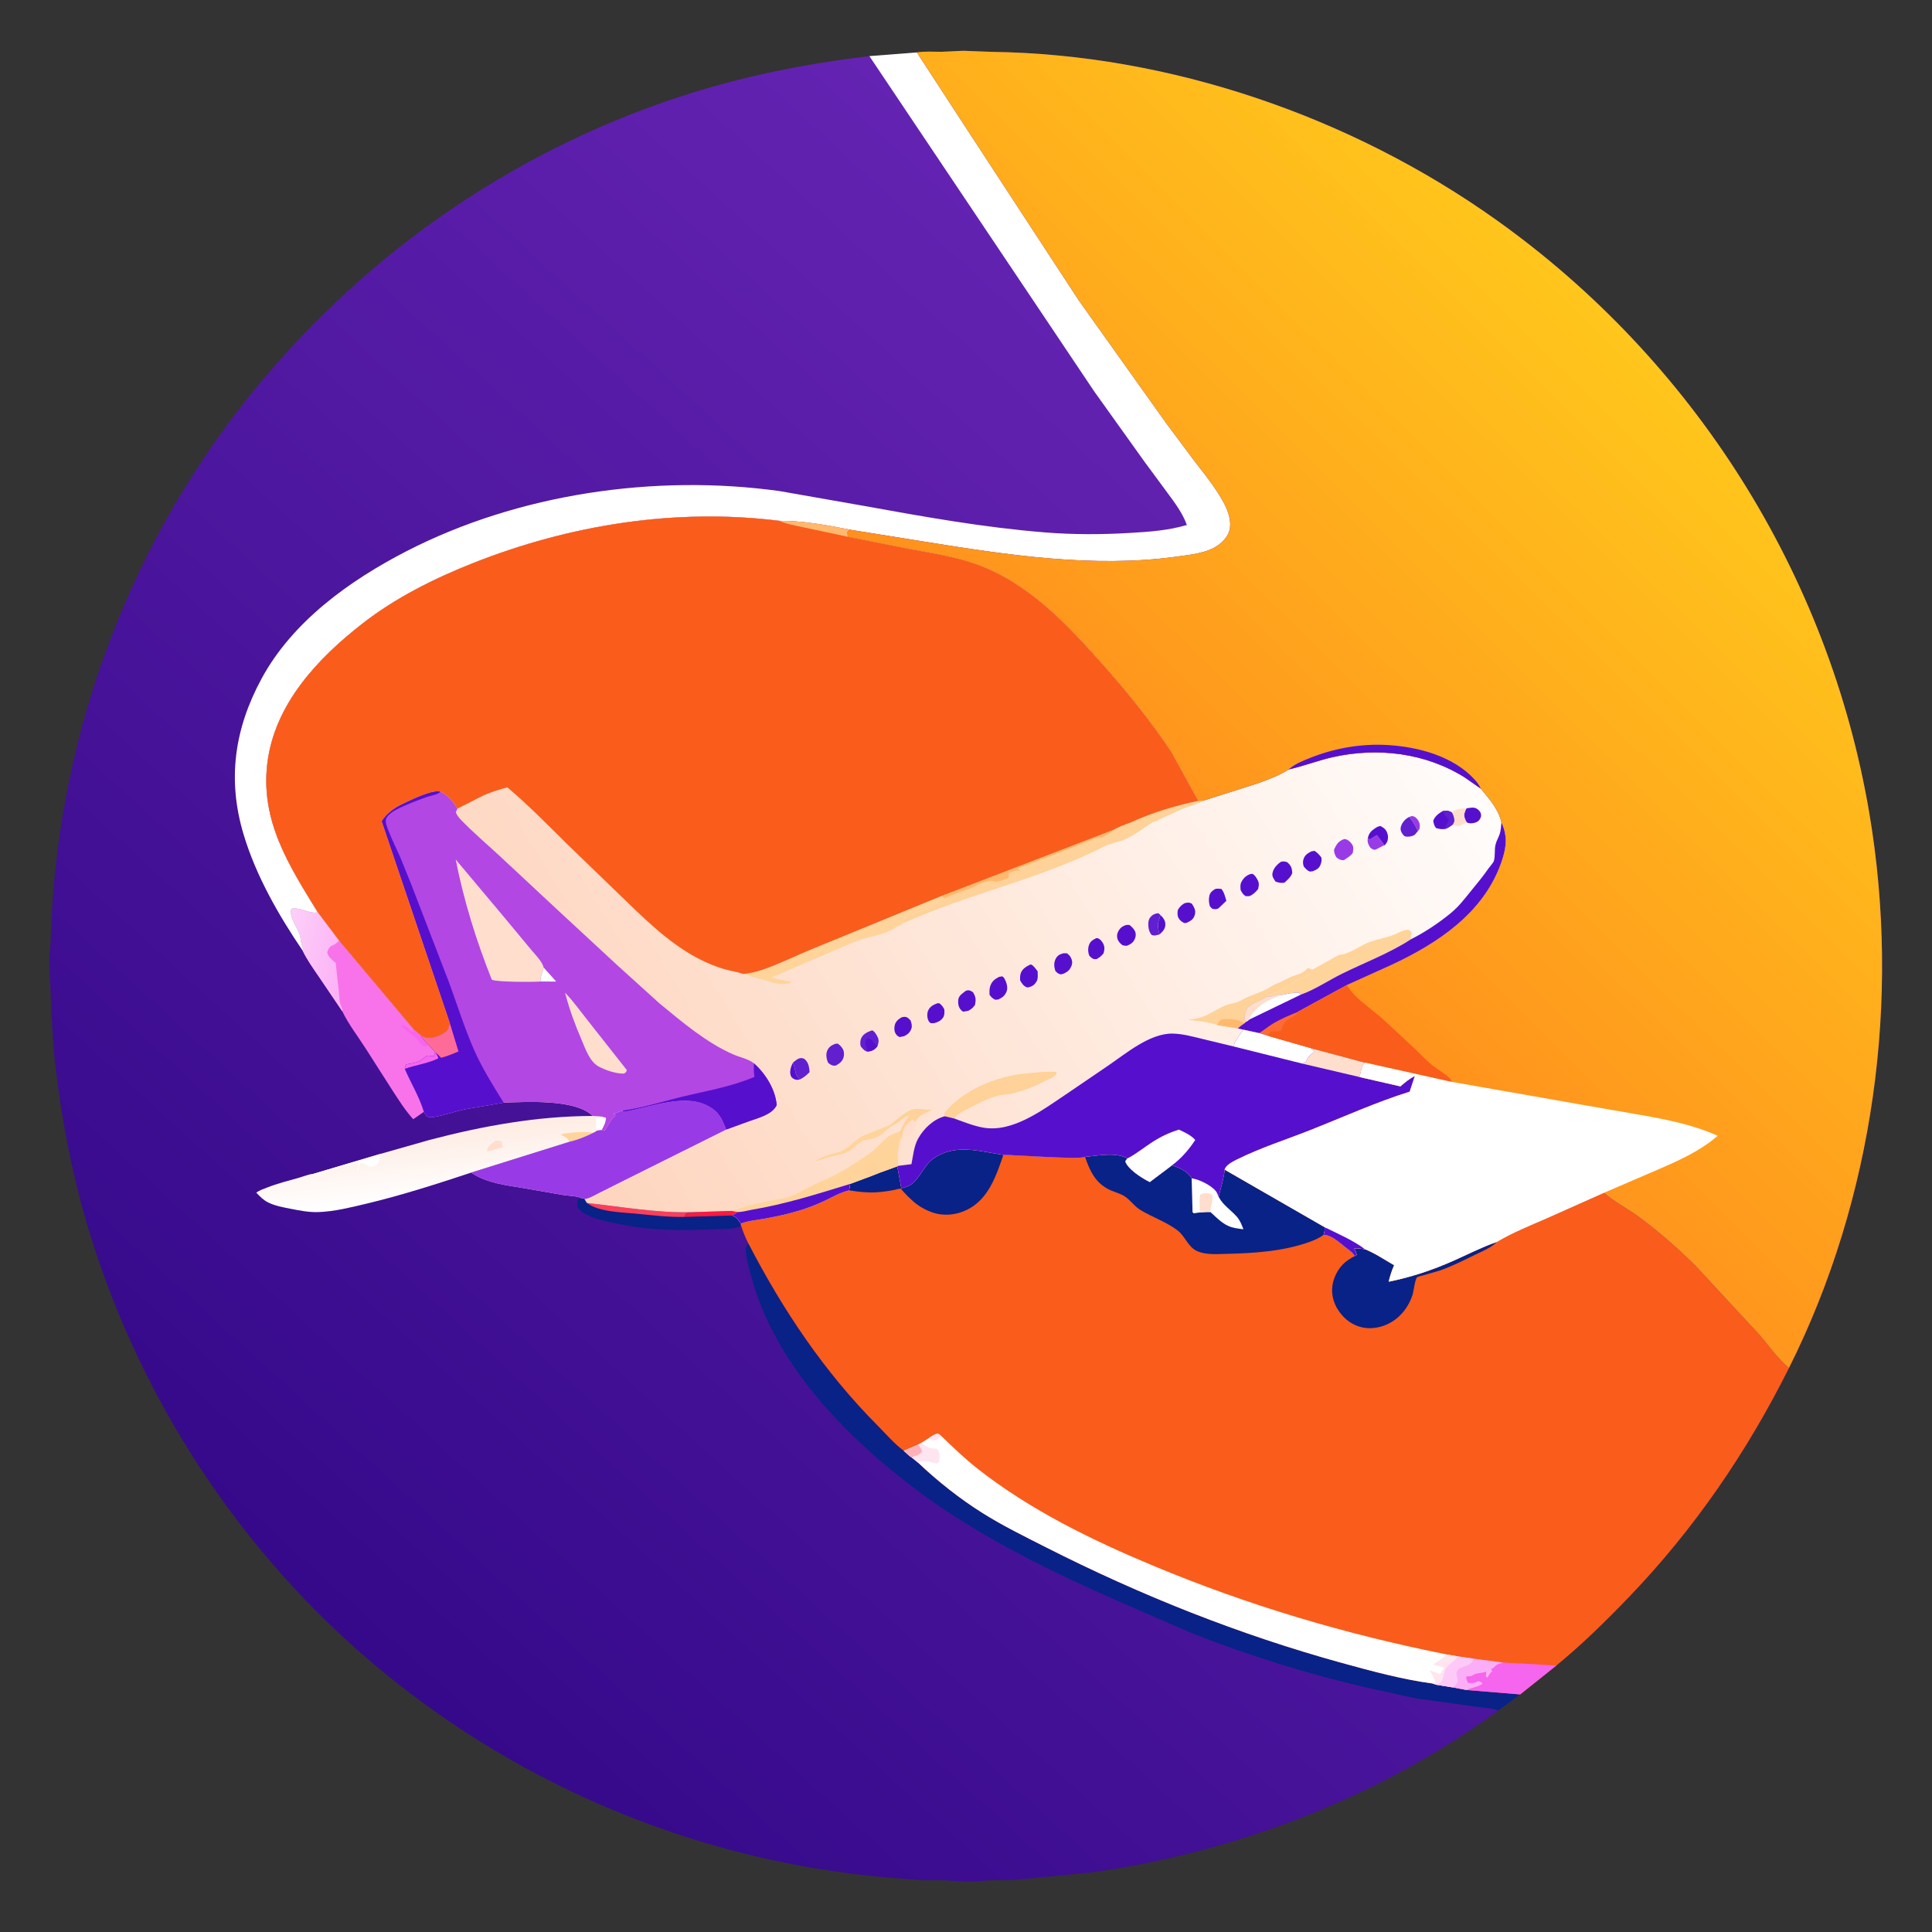 <?xml version="1.0" encoding="utf-8" ?>
<svg xmlns="http://www.w3.org/2000/svg" xmlns:xlink="http://www.w3.org/1999/xlink" width="256" height="256">
	<rect width="100%" height="100%" fill="#333333" stroke="none"/>
	<defs>
		<linearGradient id="gradient_0" gradientUnits="userSpaceOnUse" x1="282.999" y1="1352.417" x2="1130.614" y2="423.455">
			<stop offset="0" stop-color="#35098A"/>
			<stop offset="1" stop-color="#6423B2"/>
		</linearGradient>
	</defs>
	<path fill="url(#gradient_0)" transform="scale(0.16 0.16)" d="M759.305 43.42C765.916 42.305 773.174 42.935 779.885 42.88L797.747 42.054L821.222 42.936C968.888 44.928 1118.78 96.514 1238.86 181.918C1402.18 298.081 1514.45 475.156 1548.03 673.047C1574.25 827.585 1551.91 992.34 1481.54 1132.94C1446.59 1202.78 1402.95 1266.53 1348.77 1322.88C1329.76 1342.64 1310.23 1361.87 1288.95 1379.28L1258.94 1403.24L1240.71 1416.65C1143.25 1487.95 1024.36 1533.75 905.078 1550.53L839.844 1556.94C831.123 1557.43 822.414 1556.65 813.699 1557.72C803.411 1558.98 792.687 1557.74 782.422 1557.22C775.679 1556.88 768.835 1557.49 762.109 1557.04L732.544 1554.67C585.728 1541.4 446.19 1485.91 330.209 1394.99C209.198 1300.12 119.183 1167.94 74.216 1020.93C60.387 975.724 51.411 929.718 45.871 882.812C43.543 863.095 42.878 843.604 42.029 823.828C41.604 813.91 40.736 804.309 40.844 794.327C40.898 789.324 41.836 784.46 41.962 779.494C46.076 618.087 102.463 459.709 202.691 332.788C295.174 215.676 419.931 127.126 561.927 80.454C613.554 63.485 666.098 52.837 719.993 46.48L759.305 43.42Z"/>
	<path fill="#082287" transform="scale(0.16 0.16)" d="M481.369 992.184L483.962 992.695L484.084 993.073L486.033 996.26C514.427 999.305 543.612 1004.61 572.177 1003.9L606.025 1002.81L611.25 1003.67L606.435 1006.5L606.466 1006.58C610.079 1008.13 611.41 1010.06 613.433 1013.34L613.47 1014.39L612.866 1015.76C605.795 1018.47 597.273 1017.69 589.844 1018.01C564.714 1019.11 540.205 1019.21 515.371 1014.19C505.112 1012.12 484.37 1008.88 478.329 999.856C478.189 998.072 477.676 995.587 478.406 993.928C478.837 992.948 480.442 992.602 481.369 992.184Z"/>
	<path fill="#FE193F" transform="scale(0.16 0.16)" d="M606.025 1002.81L611.25 1003.67L606.435 1006.5L606.466 1006.58L566.72 1007.8L568.11 1004.89L572.177 1003.9L606.025 1002.81Z"/>
	<path fill="#FE3E58" transform="scale(0.16 0.16)" d="M486.033 996.26C514.427 999.305 543.612 1004.61 572.177 1003.9L568.11 1004.89L566.72 1007.8C553.186 1007.99 539.843 1006.42 526.396 1005.08C514.184 1003.86 496.401 1003.77 486.033 996.26Z"/>
	<path fill="#F873E9" transform="scale(0.16 0.16)" d="M250.593 787.209C250.907 786.184 251.035 785.387 250.67 784.368C250.206 783.074 249.684 781.967 249.473 780.586C249.036 777.731 248.742 774.949 247.577 772.266C245.598 767.705 242.455 763.146 241.324 758.31C240.817 756.139 240.327 754.479 241.582 752.566C244.56 752.189 246.686 752.462 249.577 753.253C252.828 754.143 259.222 756.557 262.426 755.64L263.077 755.351L280.845 778.93L343.052 852.981L348.357 857.311C350.497 860.688 352.634 863.214 355.501 865.981L360.368 871.35L359.672 874.442C357.239 875.434 355.781 873.839 353.906 874.381C352.288 874.849 349.496 877.538 347.827 878.474C344.441 880.374 339.993 880.854 336.204 881.541C335.722 882.784 335.405 883.84 335.232 885.164C340.353 897.015 347.368 908.408 351.067 920.771L342.213 926.886C335.522 919.517 330.019 910.739 324.604 902.395L302.929 868.464C296.501 858.374 288.621 848.266 283.468 837.505L264.693 809.766C259.697 802.421 254.464 795.233 250.593 787.209Z"/>
	<path fill="#F665ED" transform="scale(0.16 0.16)" d="M355.501 865.981C354.716 866.098 351.746 866.828 351.172 866.626C348.004 865.51 346.507 860.625 343.508 858.648C339.446 855.971 336.074 852.919 332.523 849.609L333.203 848.836C335.524 849.703 337.119 850.398 338.731 852.356C339.818 853.677 339.701 853.781 341.406 854.417L343.052 852.981L348.357 857.311C350.497 860.688 352.634 863.214 355.501 865.981Z"/>
	<defs>
		<linearGradient id="gradient_1" gradientUnits="userSpaceOnUse" x1="286.175" y1="796.089" x2="235.239" y2="784.531">
			<stop offset="0" stop-color="#FCB2F6"/>
			<stop offset="1" stop-color="#FCCFF8"/>
		</linearGradient>
	</defs>
	<path fill="url(#gradient_1)" transform="scale(0.16 0.16)" d="M250.593 787.209C250.907 786.184 251.035 785.387 250.67 784.368C250.206 783.074 249.684 781.967 249.473 780.586C249.036 777.731 248.742 774.949 247.577 772.266C245.598 767.705 242.455 763.146 241.324 758.31C240.817 756.139 240.327 754.479 241.582 752.566C244.56 752.189 246.686 752.462 249.577 753.253C252.828 754.143 259.222 756.557 262.426 755.64L263.077 755.351L280.845 778.93L280.203 779.578C278.127 781.622 276.605 782.692 273.828 783.559C272.285 785.343 271.651 786.418 270.959 788.672C271.794 792.409 274.784 794.796 277.576 797.168L277.921 796.875L280.636 821.094C281.156 825.818 280.799 830.091 283.064 834.418C283.644 835.527 283.621 836.291 283.468 837.505L264.693 809.766C259.697 802.421 254.464 795.233 250.593 787.209Z"/>
	<defs>
		<linearGradient id="gradient_2" gradientUnits="userSpaceOnUse" x1="351.528" y1="936.365" x2="356.997" y2="993.224">
			<stop offset="0" stop-color="#FEECE3"/>
			<stop offset="1" stop-color="white"/>
		</linearGradient>
	</defs>
	<path fill="url(#gradient_2)" transform="scale(0.16 0.16)" d="M490.8 924.192C493.348 924.301 496.741 924.025 499.124 924.88L501.836 925.589C501.976 929.163 500.047 932.77 498.384 935.817L494.446 936.334C493.512 937.029 492.794 937.718 491.658 938.027C485.699 941.063 478.408 944.005 471.886 945.515L390.22 971.106C361.551 980.574 332.656 989.881 303.275 996.876C290.405 999.94 277.262 1003.26 263.995 1003.78C255.898 1004.1 248.059 1002.52 240.157 1000.96C234.088 999.764 227.671 998.592 222.084 995.824C218.075 993.837 215.248 990.869 212.223 987.677C214.748 985.817 218.177 984.672 221.094 983.516C229.703 980.104 238.776 977.854 247.675 975.325C251.172 974.331 255.924 972.308 259.485 972.13L314.793 955.672L355.891 943.997C399.985 932.434 445.115 924.257 490.8 924.192Z"/>
	<path fill="#FFDECE" transform="scale(0.16 0.16)" d="M409.978 944.922C412.382 944.636 413.234 944.263 415.439 945.372L416.008 948.828L417.112 949.64L408.177 952.573L402.539 953.611L403.523 952.734L403.558 951.951C404.137 949.035 407.666 946.508 409.978 944.922Z"/>
	<path fill="white" transform="scale(0.16 0.16)" d="M499.124 924.88L501.836 925.589C501.976 929.163 500.047 932.77 498.384 935.817L494.446 936.334C493.04 933.48 493.712 928.62 493.707 925.391L499.124 924.88Z"/>
	<path fill="#FFD49B" transform="scale(0.16 0.16)" d="M471.886 945.515C470.411 943.603 468.983 941.879 466.745 940.843C465.012 940.041 465.592 940.726 464.907 939.269C472.595 937.757 483.899 936.808 491.658 938.027C485.699 941.063 478.408 944.005 471.886 945.515Z"/>
	<path fill="white" transform="scale(0.16 0.16)" d="M259.485 972.13L314.793 955.672C314.313 958.904 314.295 962.949 311.391 964.983C309.292 966.453 308.27 966.176 305.859 966.165L305.004 965.574C302.815 964.091 301.515 963.058 298.828 963.128C297.187 964.815 297.149 966.533 296.849 968.75L295.508 969.401L296.68 966.211L297.07 963.477L297.461 962.695C294.101 962.984 290.812 964.366 287.562 965.265L269.48 970.448C267.954 970.927 261.611 973.293 260.515 972.895C260.113 972.749 259.828 972.385 259.485 972.13Z"/>
	<path fill="#082287" transform="scale(0.16 0.16)" d="M619.775 1029.73C648.492 1085.17 682.865 1136.47 727.065 1180.84C733.672 1187.47 741.027 1196.09 748.538 1201.49C750.711 1203.39 752.971 1205.81 755.429 1207.29L760.15 1211.15C776.46 1226.62 794.783 1241.15 813.824 1253.11C830.58 1263.63 848.523 1272.41 866.151 1281.36C944.761 1321.25 1026.76 1353.9 1111.79 1377.3C1135.83 1383.91 1161.43 1390.86 1186.15 1394.16L1189.74 1395.28L1203.18 1397.43L1214.63 1399.61L1258.94 1403.24L1240.71 1416.65C1236.64 1414.46 1229.6 1414.4 1225 1413.77L1172.39 1406.48L1131.7 1397.57C1082.71 1386.17 1033.96 1371.08 987.189 1352.54L938.281 1331.32C872.584 1302.8 806.377 1271.28 749.774 1226.78C695.904 1184.42 642.417 1128.33 623.288 1060.89C621.168 1053.42 618.716 1045.58 617.833 1037.86C617.396 1034.03 617.326 1032.8 619.775 1029.73Z"/>
	<path fill="white" transform="scale(0.16 0.16)" d="M759.305 43.42L799.389 104.945L860.029 197.729L893.644 249.106L965.715 350.331L988.232 380.524C995.331 389.785 1002.82 398.977 1009.05 408.848C1014.24 417.061 1020.04 427.402 1018.55 437.5C1017.7 443.284 1013.47 448.129 1008.87 451.432C999.498 458.166 985.684 459.407 974.609 460.949C905.575 470.558 833.473 459.509 765.232 448.506L703.856 438.661L703.33 438.553C684.186 434.742 664.841 431.277 645.291 431.302C559.323 420.612 471.891 434.597 391.611 466.398C359.355 479.175 327.466 495.125 300.007 516.539C262.863 545.507 227.279 583.385 221.394 632.251C215.643 679.999 239.283 716.665 263.077 755.351L262.426 755.64C259.222 756.557 252.828 754.143 249.577 753.253C246.686 752.462 244.56 752.189 241.582 752.566C240.327 754.479 240.817 756.139 241.324 758.31C242.455 763.146 245.598 767.705 247.577 772.266C248.742 774.949 249.036 777.731 249.473 780.586C249.684 781.967 250.206 783.074 250.67 784.368C251.035 785.387 250.907 786.184 250.593 787.209C230.649 757.852 212.149 725.516 201.848 691.414C188.076 645.817 194.056 603.626 216.706 561.865C242.357 514.57 289.694 480.653 336.598 456.513C429.324 408.791 542.632 392.389 645.694 406.706L715.206 418.92C765.201 427.97 814.906 436.897 865.625 440.941C888.964 442.802 912.263 442.718 935.63 441.363C951.791 440.426 967.319 439.363 982.911 434.79C979.434 425.068 973.043 416.512 966.951 408.298L947.847 382.402L906.173 324.128L719.993 46.48L759.305 43.42Z"/>
	<path fill="#FA5C1B" transform="scale(0.16 0.16)" d="M743.106 965.922L746.454 984.111L750.781 982.789C760.565 979.707 764.118 966.095 772.266 960.028C790.244 946.642 810.734 953.378 830.972 956.433C838.763 956.315 895.068 960.593 898.572 958.022C908.842 957.165 924.447 953.846 933.574 959.392L931.911 961.719C933.852 967.996 944.637 974.925 950.265 977.939L952.25 978.903L970.692 965.005C977.369 967.463 982.856 969.48 986.871 975.778C992.952 976.501 1003.2 981.63 1006.98 986.431C1008.02 987.756 1008.63 989.508 1009.23 991.067C1010.93 983.732 1013.52 976.163 1014.23 968.68L1097.16 1016.41C1096.98 1018.45 1097.04 1020.73 1096.18 1022.6C1102.9 1022.95 1109.28 1029.09 1114.39 1033.12C1116.37 1034.69 1119.13 1036.46 1120.7 1038.4C1121.4 1039.26 1121.42 1039.43 1121.81 1040.3L1123.6 1039.06C1123.07 1037.24 1122.29 1035.59 1121.48 1033.88C1124.55 1033.54 1127.53 1034.16 1130.55 1034.62C1138.56 1037.73 1147.02 1043.52 1154.56 1047.79C1152.57 1052.32 1151.19 1056.65 1150.02 1061.46C1168.83 1057.66 1186.15 1051.88 1203.66 1044.12C1215.24 1038.99 1226.75 1033.05 1238.71 1028.85L1239.71 1028.5C1252.99 1020.64 1267.54 1014.83 1281.66 1008.66L1328.36 987.818C1337.33 995.636 1347.95 1000.96 1357.53 1007.98C1374.01 1020.06 1389.83 1034.14 1404.38 1048.49L1456.5 1104.77C1464.36 1113.7 1472.4 1125.46 1481.54 1132.94C1446.59 1202.78 1402.95 1266.53 1348.77 1322.88C1329.76 1342.64 1310.23 1361.87 1288.95 1379.28L1258.94 1403.24L1214.63 1399.61L1203.18 1397.43L1189.74 1395.28L1186.15 1394.16C1161.43 1390.86 1135.83 1383.91 1111.79 1377.3C1026.76 1353.9 944.761 1321.25 866.151 1281.36C848.523 1272.41 830.58 1263.63 813.824 1253.11C794.783 1241.15 776.46 1226.62 760.15 1211.15L755.429 1207.29C752.971 1205.81 750.711 1203.39 748.538 1201.49C741.027 1196.09 733.672 1187.47 727.065 1180.84C682.865 1136.47 648.492 1085.17 619.775 1029.73C617.175 1024.91 615.235 1019.57 613.47 1014.39L613.433 1013.34C619.59 1010.96 626.773 1010.37 633.247 1009.23C642.92 1007.51 652.489 1005.42 661.894 1002.55C669.036 1000.38 676.079 997.718 682.812 994.489C689.647 991.211 695.799 987.565 703.248 985.769L704.013 980.486L719.035 974.884L727.916 971.416L743.106 965.922Z"/>
	<path fill="#F665ED" transform="scale(0.16 0.16)" d="M1207.43 1371.77L1220.49 1373.67L1244.71 1376.85L1288.95 1379.28L1258.94 1403.24L1214.63 1399.61L1203.18 1397.43L1189.74 1395.28C1197.24 1391.71 1193.94 1386.47 1197.72 1381.07C1200.18 1377.57 1204.65 1375.55 1207.43 1371.77Z"/>
	<path fill="#FBAEF5" transform="scale(0.16 0.16)" d="M1207.43 1371.77L1220.49 1373.67L1244.71 1376.85L1240.48 1378.28C1239.24 1378.71 1238.37 1379.79 1237.43 1380.66C1236.6 1381.43 1235.76 1381.95 1234.77 1382.48L1235.81 1383.98L1234.84 1384.96C1233.51 1386.32 1232.63 1387.86 1231.7 1389.5L1230.51 1388.28L1230.86 1384.4L1229.74 1384.73C1225.73 1385.87 1222.15 1385.26 1218.7 1388.01L1214.17 1388.49C1214.21 1390.42 1214.95 1391.85 1215.73 1393.57C1218.81 1394.09 1221.57 1393.98 1224.22 1392.19C1225.8 1392.81 1226.97 1392.81 1227.73 1394.4C1224 1397.17 1218.78 1397.51 1214.63 1399.61L1203.18 1397.43L1189.74 1395.28C1197.24 1391.71 1193.94 1386.47 1197.72 1381.07C1200.18 1377.57 1204.65 1375.55 1207.43 1371.77Z"/>
	<path fill="#FDCAF8" transform="scale(0.16 0.16)" d="M1207.43 1371.77L1220.49 1373.67C1220.05 1374.48 1219.47 1376.05 1218.86 1376.68C1213.49 1382.27 1203.56 1378.69 1206.95 1390.26L1207.42 1391.8C1206.42 1394.62 1205.55 1395.65 1203.18 1397.43L1189.74 1395.28C1197.24 1391.71 1193.94 1386.47 1197.72 1381.07C1200.18 1377.57 1204.65 1375.55 1207.43 1371.77Z"/>
	<path fill="#082287" transform="scale(0.16 0.16)" d="M1130.55 1034.62C1138.56 1037.73 1147.02 1043.52 1154.56 1047.79C1152.57 1052.32 1151.19 1056.65 1150.02 1061.46C1168.83 1057.66 1186.15 1051.88 1203.66 1044.12C1215.24 1038.99 1226.75 1033.05 1238.71 1028.85L1239.71 1028.5C1234.84 1033.35 1227.46 1036.27 1221.33 1039.27C1211.83 1043.92 1202.21 1048.84 1192.19 1052.25L1178.14 1056.34C1176.94 1056.69 1174.67 1057.05 1173.65 1057.74C1171.87 1058.94 1170.7 1069.61 1169.78 1072.42C1164.68 1088.09 1151.23 1099.8 1134.38 1099.95C1126.25 1100.02 1118.35 1096.44 1112.74 1090.61C1106.61 1084.25 1102.79 1076.18 1103.22 1067.19C1103.6 1059.2 1107.74 1050.71 1113.81 1045.52C1116.2 1043.47 1119.04 1041.8 1121.81 1040.3L1123.6 1039.06C1123.07 1037.24 1122.29 1035.59 1121.48 1033.88C1124.55 1033.54 1127.53 1034.16 1130.55 1034.62Z"/>
	<path fill="#082287" transform="scale(0.16 0.16)" d="M743.106 965.922L746.454 984.111L750.781 982.789C760.565 979.707 764.118 966.095 772.266 960.028C790.244 946.642 810.734 953.378 830.972 956.433C824.908 973.903 818.646 993.151 800.754 1001.94C791.893 1006.3 781.376 1007.33 771.983 1004.01C766.3 1002.01 760.96 998.979 756.41 995.028C753.481 992.486 750.749 989.773 748.154 986.894C747.905 986.618 746.068 984.43 745.947 984.395C745.291 984.201 740.995 985.383 740.045 985.565C735.338 986.463 730.476 987.143 725.688 987.416C718.1 987.848 710.71 987.039 703.248 985.769L704.013 980.486L719.035 974.884L727.916 971.416L743.106 965.922Z"/>
	<path fill="#082287" transform="scale(0.16 0.16)" d="M898.572 958.022C908.842 957.165 924.447 953.846 933.574 959.392L931.911 961.719C933.852 967.996 944.637 974.925 950.265 977.939L952.25 978.903L970.692 965.005C977.369 967.463 982.856 969.48 986.871 975.778C992.952 976.501 1003.2 981.63 1006.98 986.431C1008.02 987.756 1008.63 989.508 1009.23 991.067C1010.93 983.732 1013.52 976.163 1014.23 968.68L1097.16 1016.41C1096.98 1018.45 1097.04 1020.73 1096.18 1022.6C1092.68 1025.25 1088.54 1027.03 1084.44 1028.52C1062.98 1036.26 1038.54 1037.88 1015.88 1038.38C1007.8 1038.56 998.499 1039.45 991.016 1035.92C983.934 1032.58 981.37 1023.73 975.391 1019.12C966.302 1012.11 954.509 1008.09 944.653 1002.19C939.778 999.266 936.746 994.612 932.253 991.326C928.274 988.416 922.771 987.261 918.359 985.083C907.055 979.502 902.415 969.31 898.572 958.022Z"/>
	<path fill="white" transform="scale(0.16 0.16)" d="M986.871 975.778C992.952 976.501 1003.2 981.63 1006.98 986.431C1008.02 987.756 1008.63 989.508 1009.23 991.067L1009.53 991.65C1012.96 998.123 1019.52 1002.18 1024.25 1007.59C1026.91 1010.62 1028.32 1014.29 1029.73 1018.01C1025.53 1017.49 1021.26 1017.06 1017.35 1015.34C1011.62 1012.82 1007.04 1007.93 1002.47 1003.79C999.675 1003.56 996.749 1003.91 993.955 1004.06L988.672 1004.8L987.612 1003.91L986.871 975.778Z"/>
	<path fill="#FFDECE" transform="scale(0.16 0.16)" d="M993.955 1004.06C993.312 998.914 993.122 994.591 993.917 989.453C996.184 988.044 998.476 987.934 1001.17 988.304C1002.17 988.441 1002.94 988.95 1003.78 989.453C1005.45 992.986 1002.07 999.325 1002.47 1003.79C999.675 1003.56 996.749 1003.91 993.955 1004.06Z"/>
	<path fill="white" transform="scale(0.16 0.16)" d="M768.991 1191.14C770.98 1189.84 773.437 1187.89 775.816 1187.49C777.596 1187.18 778.123 1188.19 779.508 1189.2C789.002 1198.37 799.021 1208.01 809.386 1216.17C852.884 1250.42 904.048 1275.39 954.895 1296.62C1034.17 1329.73 1114.45 1353.45 1198.64 1370.26L1207.43 1371.77C1204.65 1375.55 1200.18 1377.57 1197.72 1381.07C1193.94 1386.47 1197.24 1391.71 1189.74 1395.28L1186.15 1394.16C1161.43 1390.86 1135.83 1383.91 1111.79 1377.3C1026.76 1353.9 944.761 1321.25 866.151 1281.36C848.523 1272.41 830.58 1263.63 813.824 1253.11C794.783 1241.15 776.46 1226.62 760.15 1211.15L755.429 1207.29C752.971 1205.81 750.711 1203.39 748.538 1201.49L760.424 1196.36L762.985 1194.88L768.991 1191.14Z"/>
	<path fill="#FEE5F0" transform="scale(0.16 0.16)" d="M768.991 1191.14C770.98 1189.84 773.437 1187.89 775.816 1187.49C777.596 1187.18 778.123 1188.19 779.508 1189.2C776.775 1191.79 776.301 1192.33 772.656 1193.04C771.279 1192.52 770.205 1191.97 768.991 1191.14Z"/>
	<path fill="#FEE5F0" transform="scale(0.16 0.16)" d="M1198.64 1370.26L1207.43 1371.77C1204.65 1375.55 1200.18 1377.57 1197.72 1381.07C1193.94 1386.47 1197.24 1391.71 1189.74 1395.28L1186.15 1394.16L1187.87 1393.56L1188.29 1392.19C1187.44 1388.85 1185.65 1386.14 1183.9 1383.21L1192.13 1386.33C1193.58 1386.1 1194.34 1383.38 1195.7 1381.89L1195.27 1380.86L1186.71 1378.49L1190.57 1375.9C1193.49 1374.23 1196.01 1372.35 1198.64 1370.26Z"/>
	<path fill="#FEE5F0" transform="scale(0.16 0.16)" d="M760.424 1196.36L762.985 1194.88L763.61 1195.42C765.822 1197.27 767.799 1198.74 770.687 1199.29C772.037 1199.54 775.082 1199.55 776.172 1200.09C777.081 1200.53 777.914 1203.13 778.046 1204.07C778.346 1206.21 777.948 1208.6 777.734 1210.74L775.891 1212.11C771.526 1211.08 764.163 1208.72 760.15 1211.15L755.429 1207.29C752.971 1205.81 750.711 1203.39 748.538 1201.49L760.424 1196.36Z"/>
	<path fill="#FFB1BA" transform="scale(0.16 0.16)" d="M748.538 1201.49L760.424 1196.36C761.662 1198.2 763.462 1200.18 763.54 1202.46C761.033 1204.69 759.848 1205.6 756.407 1206.02L755.429 1207.29C752.971 1205.81 750.711 1203.39 748.538 1201.49Z"/>
	<defs>
		<linearGradient id="gradient_3" gradientUnits="userSpaceOnUse" x1="444.073" y1="924.561" x2="1135.484" y2="503.153">
			<stop offset="0" stop-color="#FED5BE"/>
			<stop offset="1" stop-color="#FFFCFA"/>
		</linearGradient>
	</defs>
	<path fill="url(#gradient_3)" transform="scale(0.16 0.16)" d="M263.077 755.351C239.283 716.665 215.643 679.999 221.394 632.251C227.279 583.385 262.863 545.507 300.007 516.539C327.466 495.125 359.355 479.175 391.611 466.398C471.891 434.597 559.323 420.612 645.291 431.302C664.841 431.277 684.186 434.742 703.33 438.553L701.626 440.625L702.104 444.533L754.552 454.863C772.556 458.192 791.02 461.044 808.327 467.209C851.434 482.563 883.098 516.381 912.79 549.742C933.29 572.775 952.807 596.914 969.95 622.568L992.354 663.28L996.211 663.169L1041.9 648.644C1050.47 645.522 1059.54 642.2 1067.22 637.207L1068.18 636.995C1080.14 634.264 1091.67 629.74 1103.74 627.035C1140.87 618.717 1180.49 623.41 1213.1 643.891L1226.36 653.159C1233.36 661.732 1240.89 669.906 1243.41 681.012C1249.08 693.004 1247.3 703.251 1242.98 715.254C1228.21 756.331 1190.7 781.166 1152.83 798.919L1115.45 815.821L1075.26 837.748L1075.24 837.816C1072.71 842.123 1070.49 841.623 1066.76 844.343C1063.62 846.634 1062.25 849.436 1061.33 853.104C1057.96 855.016 1055.57 853.251 1052.52 854.297C1052.22 854.4 1050.4 857.332 1050.13 857.832L1085.77 868.057L1130.33 879.989C1126.8 883.723 1127.6 887.23 1125.76 891.905L1159.75 899.679C1163.61 896.356 1167.14 893.323 1171.76 891.085L1167.46 904.104C1139.49 912.859 1112.9 924.95 1085.69 935.715C1065.45 943.725 1044.33 950.437 1024.79 960.078C1021.44 961.734 1016.91 963.975 1014.84 967.18C1014.43 967.825 1014.41 968.031 1014.23 968.68C1013.52 976.163 1010.93 983.732 1009.23 991.067C1008.63 989.508 1008.02 987.756 1006.98 986.431C1003.2 981.63 992.952 976.501 986.871 975.778C982.856 969.48 977.369 967.463 970.692 965.005L952.25 978.903L950.265 977.939C944.637 974.925 933.852 967.996 931.911 961.719L933.574 959.392C924.447 953.846 908.842 957.165 898.572 958.022C895.068 960.593 838.763 956.315 830.972 956.433C810.734 953.378 790.244 946.642 772.266 960.028C764.118 966.095 760.565 979.707 750.781 982.789L746.454 984.111L743.106 965.922L727.916 971.416L719.035 974.884L704.013 980.486L703.248 985.769C695.799 987.565 689.647 991.211 682.812 994.489C676.079 997.718 669.036 1000.38 661.894 1002.55C652.489 1005.42 642.92 1007.51 633.247 1009.23C626.773 1010.37 619.59 1010.96 613.433 1013.34C611.41 1010.06 610.079 1008.13 606.466 1006.58L606.435 1006.5L611.25 1003.67L606.025 1002.81L572.177 1003.9C543.612 1004.61 514.427 999.305 486.033 996.26L484.084 993.073L483.962 992.695L481.369 992.184C477.506 990.348 470.279 990.322 465.949 989.572L434.151 984.019C419.068 981.504 403.165 979.873 390.22 971.106L471.886 945.515C478.408 944.005 485.699 941.063 491.658 938.027C492.794 937.718 493.512 937.029 494.446 936.334L498.384 935.817C500.047 932.77 501.976 929.163 501.836 925.589L499.124 924.88C496.741 924.025 493.348 924.301 490.8 924.192L490.144 923.536C475.452 910.086 435.841 912.581 417.08 913.144L384.661 918.716C376.232 920.588 367.866 923.607 359.375 925.009C356.967 925.406 355.924 925.438 353.666 924.473C352.789 923.29 351.721 922.087 351.067 920.771C347.368 908.408 340.353 897.015 335.232 885.164C335.405 883.84 335.722 882.784 336.204 881.541C339.993 880.854 344.441 880.374 347.827 878.474C349.496 877.538 352.288 874.849 353.906 874.381C355.781 873.839 357.239 875.434 359.672 874.442L360.368 871.35L355.501 865.981C352.634 863.214 350.497 860.688 348.357 857.311L343.052 852.981L280.845 778.93L263.077 755.351Z"/>
	<path fill="#993AE7" transform="scale(0.16 0.16)" d="M1167.06 676.542C1169.08 675.859 1169.51 675.418 1171.51 676.481C1173.47 677.519 1174.99 679.729 1175.55 681.843C1175.99 683.518 1175.81 684.92 1175.55 686.602L1174.25 688.255C1172.54 684.371 1169.82 679.758 1167.06 676.542Z"/>
	<path fill="#570FCE" transform="scale(0.16 0.16)" d="M662.684 893.826C661.421 894.225 660.531 894.456 659.183 894.178C657.586 893.848 655.684 892.706 655.003 891.141C653.522 887.736 655.048 883.122 656.65 880.065C659.114 885.085 657.782 890.706 662.684 893.826Z"/>
	<path fill="#570FCE" transform="scale(0.16 0.16)" d="M961.034 757.771C963.268 759.978 965.156 762.335 965.102 765.649C965.041 769.387 962.865 771.437 960.28 773.827C959.277 770.749 958.395 765.555 959.571 762.41C960.157 760.841 960.614 759.401 961.034 757.771Z"/>
	<path fill="#993AE7" transform="scale(0.16 0.16)" d="M1132.72 694.483L1134.75 695.09L1140.25 691.617L1146.66 700.109C1145.2 699.989 1140.75 703.397 1138.28 703.8C1136.25 703.155 1135.26 702.832 1134.15 700.919C1132.95 698.878 1132.24 696.835 1132.72 694.483Z"/>
	<path fill="#FFDECE" transform="scale(0.16 0.16)" d="M745.205 945.113C747.199 942.191 747.156 940.778 747.818 937.5C748.798 932.646 752.039 929.823 755.859 927.048L758.289 929.158C758.788 931.316 756.74 936.119 755.498 938.142C754.172 940.304 751.394 940.691 749.055 941.243C747.447 944.252 745.885 946.815 745.583 950.27L744.19 962.399L744.012 962.496C742.377 957.863 744.427 949.871 745.205 945.113Z"/>
	<path fill="#FFDECE" transform="scale(0.16 0.16)" d="M1202.27 672.813C1206.21 669.624 1209.69 669.811 1214.53 669.443C1213.21 672.175 1212.08 674.376 1213.07 677.454C1213.52 678.855 1214.05 679.934 1214.86 681.161C1213.21 681.748 1211.81 682.336 1210.27 683.153C1208.62 684.019 1207.32 684.232 1205.47 683.792C1204.56 683.576 1203.95 683.232 1203.14 682.836L1204.37 680.078C1204.21 677.15 1203.74 675.357 1202.27 672.813Z"/>
	<path fill="#621FD0" transform="scale(0.16 0.16)" d="M960.28 773.827C957.771 774.448 955.847 775.349 953.516 774.116C952.11 772.111 951.417 770.461 951.123 768C950.766 765.022 950.794 761.643 952.93 759.282C954.723 757.301 956.741 756.464 959.375 756.275L961.034 757.771C960.614 759.401 960.157 760.841 959.571 762.41C958.395 765.555 959.277 770.749 960.28 773.827Z"/>
	<path fill="#570FCE" transform="scale(0.16 0.16)" d="M1132.72 694.483C1133.56 690.276 1135.13 688.396 1138.69 685.993C1140.28 684.924 1141.42 684.259 1143.36 684.088C1146.38 685.792 1148 687.072 1149.09 690.582C1149.76 692.72 1149.63 695.639 1148.51 697.607C1147.96 698.561 1147.41 699.327 1146.66 700.109L1140.25 691.617L1134.75 695.09L1132.72 694.483Z"/>
	<path fill="#570FCE" transform="scale(0.16 0.16)" d="M1214.53 669.443C1217.49 669.003 1220.68 668.127 1223.32 669.922C1225.09 671.125 1226.47 672.798 1226.55 675C1226.61 676.904 1225.59 678.944 1224.07 680.078C1222.06 681.583 1218.4 682.25 1216 681.536L1214.86 681.161C1214.05 679.934 1213.52 678.855 1213.07 677.454C1212.08 674.376 1213.21 672.175 1214.53 669.443Z"/>
	<path fill="#621FD0" transform="scale(0.16 0.16)" d="M1174.25 688.255L1171.73 691.215C1169.86 692.689 1165.92 693.291 1163.61 692.642C1162.42 692.306 1160.93 689.911 1160.44 688.821C1159.76 687.274 1159.78 685.676 1160.33 684.119C1161.53 680.704 1163.88 678.159 1167.06 676.542C1169.82 679.758 1172.54 684.371 1174.25 688.255Z"/>
	<path fill="#621FD0" transform="scale(0.16 0.16)" d="M656.65 880.065C658.433 878.636 660.88 876.293 663.281 876.257C665.506 876.223 666.402 876.91 667.736 878.564C669.859 881.197 670.22 884.642 670.471 887.891C667.961 890.314 665.864 892.287 662.684 893.826C657.782 890.706 659.114 885.085 656.65 880.065Z"/>
	<path fill="#570FCE" transform="scale(0.16 0.16)" d="M907.836 776.953L909.124 776.942C911.216 777.866 912.225 779.09 913.364 781.016C915.078 783.915 914.719 786.314 913.956 789.453C912.143 791.695 910.749 792.884 908.203 794.255L906.711 794.333C904.679 794.293 903.484 792.807 902.134 791.513C901.04 788.799 900.829 785.977 901.702 783.126C902.757 779.683 904.739 778.482 907.836 776.953Z"/>
	<path fill="#570FCE" transform="scale(0.16 0.16)" d="M776.293 830.859L777.851 830.831C780.016 832.462 780.809 833.524 782.048 835.938C782.18 838.276 782.38 840.588 781.047 842.641C779.335 845.28 776.751 846.494 773.828 847.291L771.484 847.424C769.781 847.157 769.157 845.893 768.565 844.43C767.706 842.304 767.7 838.943 768.656 836.881C770.241 833.463 772.925 832.139 776.293 830.859Z"/>
	<path fill="#570FCE" transform="scale(0.16 0.16)" d="M1006.15 736.328C1007.96 735.716 1009.67 736 1011.52 736.165C1013.84 738.975 1014.58 742.578 1015.62 746.008L1008.98 752.336C1008.02 752.712 1007.26 752.964 1006.21 752.926C1003.58 752.829 1003.65 752.385 1001.95 750.489C1001.13 747.511 1000.88 744.858 1001.56 741.797C1002.17 739.083 1003.95 737.784 1006.15 736.328Z"/>
	<path fill="#570FCE" transform="scale(0.16 0.16)" d="M746.492 842.578C747.253 842.39 748.451 842.045 749.219 842.091C751.661 842.237 752.6 843.58 754.148 845.198C754.865 847.447 755.54 849.535 754.762 851.868C753.709 855.026 751.675 856.663 748.828 858.118L744.922 858.86C743.877 858.286 742.955 857.773 742.241 856.78C740.639 854.554 740.394 852.253 740.872 849.605C741.485 846.2 743.677 844.263 746.492 842.578Z"/>
	<path fill="#FED298" transform="scale(0.16 0.16)" d="M737.292 931.534C741.945 927.541 749.432 921.1 755.149 918.888C758.533 917.578 767.818 919.087 771.728 919.297C767.317 921.264 761.133 923.283 758.862 927.896L758.289 929.158L755.859 927.048C752.039 929.823 748.798 932.646 747.818 937.5C747.156 940.778 747.199 942.191 745.205 945.113L745.711 938.672L743.817 937.575C744.47 937.438 745.123 936.945 745.703 936.613C747.454 931.782 750.218 927.715 753.001 923.433C748.002 925.618 744.039 929.866 739.172 932.374L737.801 933.062L737.292 931.534Z"/>
	<path fill="#570FCE" transform="scale(0.16 0.16)" d="M980.904 748.047C983.391 747.312 984.779 747.191 987.109 748.422C988.885 751.426 990.544 753.846 989.529 757.462C988.467 761.248 986.494 762.35 983.203 764.042L981.238 764.522C979.314 763.831 978.028 762.973 976.759 761.378C974.902 759.042 974.997 756.506 975.391 753.717C976.924 750.986 978.232 749.674 980.904 748.047Z"/>
	<path fill="#570FCE" transform="scale(0.16 0.16)" d="M1086.01 705.078L1088.67 704.619C1091.06 706.277 1092.63 707.855 1094.33 710.202C1094.69 712.445 1094.4 714.036 1093.57 716.17C1092.37 719.271 1090.24 720.216 1087.33 721.484L1084.77 721.81C1082.45 720.883 1081.28 719.401 1079.69 717.578C1079.03 715.334 1078.81 713.791 1079.52 711.505C1080.58 708.091 1083 706.656 1086.01 705.078Z"/>
	<path fill="#621FD0" transform="scale(0.16 0.16)" d="M718.096 870.838C715.86 870.429 714.461 868.383 712.971 866.797C712.142 864.729 712.315 861.931 713.196 859.88C714.778 856.197 718.712 854.463 722.266 853.304C724.253 853.971 726.084 857.145 726.953 859.14C728.08 861.727 727.569 863.877 726.649 866.424C724.748 868.925 722.585 870.414 719.375 870.739L718.096 870.838Z"/>
	<path fill="#570FCE" transform="scale(0.16 0.16)" d="M718.096 870.838L717.48 866.797L716.797 865.279C716.229 862.771 716.801 861.635 718.312 859.766C719.748 860.169 720.949 860.544 722.242 861.297C723.177 863.379 725.036 864.856 726.649 866.424C724.748 868.925 722.585 870.414 719.375 870.739L718.096 870.838Z"/>
	<path fill="#570FCE" transform="scale(0.16 0.16)" d="M799.584 820.703L800.888 820.211C803.084 819.818 804.133 820.688 805.859 821.794C808.176 825.634 808.349 827.919 807.422 832.305C805.768 834.65 804.45 835.692 801.953 837.083L797.656 837.861C796.749 837.249 796.635 837.235 795.789 836.328C793.827 834.225 793.308 831.283 793.532 828.516C793.861 824.457 796.687 823.142 799.584 820.703Z"/>
	<path fill="#570FCE" transform="scale(0.16 0.16)" d="M880.685 789.453L883.513 789.453C884.914 790.504 885.93 791.321 886.752 792.901C887.937 795.176 888.309 797.14 887.436 799.598C886.172 803.16 884.19 804.787 880.859 806.356L878.516 806.954C876.065 806.299 875.764 805.903 873.982 804.05C872.9 800.771 872.609 797.244 874.267 794.066C875.793 791.14 877.617 790.343 880.685 789.453Z"/>
	<path fill="#570FCE" transform="scale(0.16 0.16)" d="M932.527 766.016L935.334 766.016C937.216 767.448 938.694 768.781 939.805 770.917C940.86 772.947 940.776 775.099 939.956 777.198C938.646 780.552 936.435 782.005 933.203 783.263C931.918 783.318 930.939 783.096 929.688 782.836C927.833 781.413 926.399 780.096 925.559 777.85C924.819 775.876 924.967 773.769 925.838 771.863C927.288 768.692 929.31 767.152 932.527 766.016Z"/>
	<path fill="#570FCE" transform="scale(0.16 0.16)" d="M1194.97 671.606C1198.54 671.269 1199.13 671.16 1202.27 672.813C1203.74 675.357 1204.21 677.15 1204.37 680.078L1203.14 682.836C1201.14 684.182 1199.1 685.881 1196.75 686.51C1194.03 686.913 1192.1 686.509 1189.45 685.846C1187.62 683.973 1187.42 682.148 1186.94 679.688C1188.39 675.867 1191.53 673.536 1194.97 671.606Z"/>
	<path fill="#621FD0" transform="scale(0.16 0.16)" d="M1194.97 671.606C1198.54 671.269 1199.13 671.16 1202.27 672.813C1203.74 675.357 1204.21 677.15 1204.37 680.078L1203.14 682.836C1201.14 684.182 1199.1 685.881 1196.75 686.51C1197.03 684.636 1197.27 683.588 1198.35 682.008C1199.09 680.93 1199.56 680.213 1199.86 678.906C1197.83 676.826 1196.53 675.025 1195.31 672.377L1194.97 671.606Z"/>
	<path fill="#621FD0" transform="scale(0.16 0.16)" d="M691.655 864.453L693.76 864.25C695.441 865.353 697.09 867.063 698.047 868.848C699.112 870.836 699.228 873.463 698.61 875.602C697.621 879.026 695.253 880.777 692.277 882.422L690.976 882.559C688.703 882.519 687.388 881.416 685.742 880.078C684.462 877.029 683.712 873.128 685.131 869.992C686.507 866.952 688.667 865.637 691.655 864.453Z"/>
	<path fill="#993AE7" transform="scale(0.16 0.16)" d="M1113.08 694.922L1113.95 694.916C1116.28 695.254 1118.42 697.333 1119.7 699.21C1121.18 701.378 1120.76 703.828 1120.33 706.25C1118.67 708.875 1115.41 710.641 1112.89 712.399C1109.46 712.252 1109.19 711.833 1106.57 709.843C1105.43 707.581 1104.73 706.138 1104.83 703.516C1106.98 699.023 1108.3 696.694 1113.08 694.922Z"/>
	<path fill="#570FCE" transform="scale(0.16 0.16)" d="M853.178 798.828L854.213 798.831C856.379 800.291 857.729 802.248 859.287 804.297C859.432 807.099 859.847 810.384 858.364 812.903C856.608 815.887 854.467 817.089 851.172 817.79L850.527 817.681C847.757 816.837 845.989 814.145 844.766 811.719C844.75 809.704 844.713 807.618 845.446 805.708C846.782 802.227 850.004 800.382 853.178 798.828Z"/>
	<path fill="#570FCE" transform="scale(0.16 0.16)" d="M1035.56 723.828L1037.36 723.682C1039.16 724.802 1039.83 725.953 1040.93 727.739C1042.89 730.935 1042.77 732.74 1041.9 736.328C1039.66 738.934 1037.94 740.738 1034.77 742.148L1031.64 742.176C1029.38 740.873 1028.64 739.31 1027.44 737.109C1027.25 734.908 1026.97 732.643 1027.99 730.598C1029.66 727.233 1032.04 725.042 1035.56 723.828Z"/>
	<path fill="#570FCE" transform="scale(0.16 0.16)" d="M827.415 808.984L830.078 808.544C830.811 809.162 831.462 809.69 831.933 810.547C833.516 813.42 834.862 817.76 833.685 820.907C832.319 824.559 830.147 826.147 826.718 827.734L824.215 827.947C821.907 826.9 820.952 825.774 819.471 823.828C819.422 821.635 819.29 819.27 819.922 817.149C821.192 812.885 823.59 810.931 827.415 808.984Z"/>
	<path fill="#FFD49B" transform="scale(0.16 0.16)" d="M737.292 931.534L737.801 933.062C733.607 936.11 729.513 940.7 724.599 942.45C721.012 943.728 716.51 943.662 713.188 945.549C709.405 947.699 706.472 951.284 702.708 953.487C698.2 956.125 693.216 956.587 688.281 957.921L675.342 961.687C676.056 960.249 683.657 957.281 685.297 956.711C689.678 955.189 694.766 954.498 698.828 952.259C704.554 949.102 708.496 943.712 714.376 940.784L715.528 940.234L737.292 931.534Z"/>
	<path fill="#570FCE" transform="scale(0.16 0.16)" d="M1060.88 713.672C1062.99 713.181 1063.97 713.364 1066.02 714.04C1069.31 716.953 1069.9 718.726 1070.21 723.047C1068.85 726.535 1066.34 728.549 1063.67 731.042C1060.73 731.376 1059.09 731.09 1056.32 730.078C1055 728.036 1053.37 726.005 1053.75 723.438C1054.36 719.297 1057.55 715.874 1060.88 713.672Z"/>
	<path fill="#FED298" transform="scale(0.16 0.16)" d="M1008.4 848.964C1000.94 846.22 991.689 845.427 983.801 844.642C988.068 844.061 992.168 843.572 996.224 842.005C1003.07 839.359 1009.16 834.866 1015.94 832.229C1018.53 831.221 1021.41 831.187 1023.99 830.226C1027.26 829.011 1030.29 826.936 1033.53 825.555L1046.36 820.488C1050.56 818.632 1054.03 815.654 1058.33 814.157C1062.12 812.839 1065.13 810.743 1068.75 809.201C1074.18 806.889 1077.88 806.889 1082.4 802.454L1083.2 801.649L1086.82 803.058C1085.44 804.7 1083.68 807.19 1081.8 808.25C1078.74 809.982 1075.19 810.912 1072.06 812.698C1067.31 815.406 1062.6 818.725 1057.81 821.212C1054.9 822.726 1051.85 823.343 1049.2 825.399L1048.31 826.013C1044.15 828.85 1035.81 831.316 1032.97 835.226C1032.08 836.46 1031.29 839.809 1030.98 841.35C1030.46 843.866 1030.76 844.004 1032.03 846.14L1030.74 847.336C1028.81 848.713 1026.85 850.022 1025.15 851.687L1008.4 848.964Z"/>
	<path fill="#FFB96F" transform="scale(0.16 0.16)" d="M1008.4 848.964C1008.9 846.462 1009.33 845.805 1011.33 844.318C1018.02 843.359 1024.85 843.882 1030.74 847.336C1028.81 848.713 1026.85 850.022 1025.15 851.687L1008.4 848.964Z"/>
	<path fill="#FED298" transform="scale(0.16 0.16)" d="M782.429 924.441L782.01 921.875C797.686 902.454 824.795 891.594 849.23 889.003C857.612 888.114 866.185 887.257 874.609 887.729L875.062 889.062C873.068 891.863 871.403 892.639 868.258 893.896C866.848 894.459 865.626 895.105 864.292 895.818C855.628 900.449 840.709 906.006 831.101 906.659C822.052 907.273 810.696 913.673 802.624 917.733C798.695 919.71 793.893 921.801 791.023 925.239L790.203 926.278L782.429 924.441Z"/>
	<path fill="#FFD49B" transform="scale(0.16 0.16)" d="M615.094 806.519C620.732 806.273 626.408 804.808 631.735 802.998C645.627 798.279 659.007 791.451 672.626 785.935L779.551 742.064L781.937 743.964C778.925 746.103 775.861 748.424 772.562 750.094C767.009 752.905 761.078 755.077 755.355 757.509C753.408 758.336 750.085 759.53 748.647 761.154C748.071 761.805 747.514 764.053 747.16 764.957C742.681 767.548 738.094 770.579 733.231 772.348C724.799 775.416 716.054 776.56 707.591 780.038L638.827 809.6L654.808 813.096L655.078 813.864C647.144 816.465 640.765 813.86 633.203 811.746C628.605 810.46 624.005 809.454 619.532 807.754C618.082 807.203 616.602 806.873 615.094 806.519Z"/>
	<path fill="#FFD49B" transform="scale(0.16 0.16)" d="M1086.82 803.058L1108.98 790.711C1116.71 790.662 1126.76 782.848 1134.3 780.078C1139.85 778.043 1145.96 777.022 1151.63 775.143C1155.91 773.72 1160.15 771.002 1164.56 770.071C1165.5 769.873 1166.29 770.09 1167.2 770.294C1168.74 771.573 1168.84 771.486 1169.15 773.438C1168.06 775.074 1168.36 776.035 1168.34 777.938C1150.81 789.367 1130 797.205 1111.24 806.471C1100.28 811.886 1088.79 819.646 1077.39 823.673L1075.39 822.053C1070.5 821.981 1066.13 823.009 1061.38 823.999C1058.91 823.914 1057.67 823.604 1055.47 824.617C1053.44 825.551 1051.35 825.44 1049.2 825.399C1051.85 823.343 1054.9 822.726 1057.81 821.212C1062.6 818.725 1067.31 815.406 1072.06 812.698C1075.19 810.912 1078.74 809.982 1081.8 808.25C1083.68 807.19 1085.44 804.7 1086.82 803.058Z"/>
	<path fill="#FFD49B" transform="scale(0.16 0.16)" d="M606.025 1002.81C614.908 999.643 624.033 997.218 633.253 995.271C641.243 993.585 650.555 992.895 657.966 989.452L676.096 980.078C680.057 978.084 684.328 976.701 688.329 974.748C694.565 971.705 700.784 967.926 706.636 964.185C712.068 960.711 717.624 957.292 722.65 953.241C727.448 949.374 731.373 944.247 736.417 940.695C738.477 939.245 741.451 938.432 743.817 937.575L745.711 938.672L745.205 945.113C744.427 949.871 742.377 957.863 744.012 962.496L743.596 965.554L743.106 965.922L727.916 971.416L719.035 974.884L704.013 980.486L703.248 985.769C695.799 987.565 689.647 991.211 682.812 994.489C676.079 997.718 669.036 1000.38 661.894 1002.55C652.489 1005.42 642.92 1007.51 633.247 1009.23C626.773 1010.37 619.59 1010.96 613.433 1013.34C611.41 1010.06 610.079 1008.13 606.466 1006.58L606.435 1006.5L611.25 1003.67L606.025 1002.81Z"/>
	<path fill="#FED298" transform="scale(0.16 0.16)" d="M719.035 974.884C717.607 972.759 716.092 971.047 716.221 968.359C717.105 967.457 718.059 966.45 719.141 965.788C720.933 964.693 723.095 964.226 725.145 964.608C727.146 966.763 727.404 968.573 727.916 971.416L719.035 974.884Z"/>
	<path fill="#570FCE" transform="scale(0.16 0.16)" d="M704.013 980.486L703.248 985.769C695.799 987.565 689.647 991.211 682.812 994.489C676.079 997.718 669.036 1000.38 661.894 1002.55C652.489 1005.42 642.92 1007.51 633.247 1009.23C626.773 1010.37 619.59 1010.96 613.433 1013.34C611.41 1010.06 610.079 1008.13 606.466 1006.58L606.435 1006.5L611.25 1003.67C614.271 1003.88 619.027 1002.47 622.136 1001.96C650.153 997.296 676.943 988.789 704.013 980.486Z"/>
	<path fill="#FED298" transform="scale(0.16 0.16)" d="M992.354 663.28L996.211 663.169C990.287 666.712 983.867 667.937 977.62 670.606L961.641 677.937C959.666 678.797 956.805 680.783 954.725 680.773C947.959 685.113 941.524 690.155 934.375 693.816L933.247 694.405C927.126 697.488 920.294 697.993 914.062 701.172C860.875 728.301 801.495 740.216 747.16 764.957C747.514 764.053 748.071 761.805 748.647 761.154C750.085 759.53 753.408 758.336 755.355 757.509C761.078 755.077 767.009 752.905 772.562 750.094C775.861 748.424 778.925 746.103 781.937 743.964L779.551 742.064L922.158 687.218C926.422 684.842 931.16 683.034 935.759 681.425C953.735 673.127 973.02 667.273 992.354 663.28Z"/>
	<path fill="#FFB96F" transform="scale(0.16 0.16)" d="M779.551 742.064L922.158 687.218C920.431 689.329 919.064 690.064 916.623 691.242L912.109 693.862L910.941 693.352C905.11 694.543 899.599 697.5 894.031 699.606L842.574 719.336C843.746 719.922 843.99 719.906 844.773 721.03L843.451 720.894C840.854 720.726 838.01 722.192 835.628 723.165C834.454 726 836.901 726.221 833.203 727.79C830.166 729.079 825.797 730.796 822.607 729.823L821.505 729.535L820.703 729.308L813.672 730.965C811.084 731.447 809.034 733.507 806.641 734.509C798.496 737.918 790.067 740.128 781.937 743.964L779.551 742.064Z"/>
	<path fill="#570FCE" transform="scale(0.16 0.16)" d="M1168.34 777.938C1179.93 772.106 1191.32 764.523 1201.37 756.292C1208.08 750.797 1212.78 744.534 1218.18 737.891C1223.34 731.561 1228.2 725.735 1232.86 719.018C1233.9 717.512 1236.68 714.566 1237.17 712.943C1238.35 708.984 1237.56 704.023 1238.44 699.863C1239.11 696.67 1240.86 693.973 1241.91 690.925C1242.98 687.839 1243.1 684.249 1243.41 681.012C1249.08 693.004 1247.3 703.251 1242.98 715.254C1228.21 756.331 1190.7 781.166 1152.83 798.919L1115.45 815.821L1075.26 837.748L1075.24 837.816C1072.71 842.123 1070.49 841.623 1066.76 844.343C1063.62 846.634 1062.25 849.436 1061.33 853.104C1057.96 855.016 1055.57 853.251 1052.52 854.297C1052.22 854.4 1050.4 857.332 1050.13 857.832L1042.84 855.597L1029.7 852.76L1025.15 851.687C1026.85 850.022 1028.81 848.713 1030.74 847.336L1032.03 846.14C1030.76 844.004 1030.46 843.866 1030.98 841.35C1031.29 839.809 1032.08 836.46 1032.97 835.226C1035.81 831.316 1044.15 828.85 1048.31 826.013L1049.2 825.399C1051.35 825.44 1053.44 825.551 1055.47 824.617C1057.67 823.604 1058.91 823.914 1061.38 823.999C1066.13 823.009 1070.5 821.981 1075.39 822.053L1077.39 823.673C1088.79 819.646 1100.28 811.886 1111.24 806.471C1130 797.205 1150.81 789.367 1168.34 777.938Z"/>
	<path fill="#FF6932" transform="scale(0.16 0.16)" d="M1042.84 855.597C1046.7 853.057 1050.28 850.08 1054.24 847.7C1060.85 843.734 1068.12 840.719 1075.24 837.816C1072.71 842.123 1070.49 841.623 1066.76 844.343C1063.62 846.634 1062.25 849.436 1061.33 853.104C1057.96 855.016 1055.57 853.251 1052.52 854.297C1052.22 854.4 1050.4 857.332 1050.13 857.832L1042.84 855.597Z"/>
	<path fill="white" transform="scale(0.16 0.16)" d="M1061.38 823.999C1066.13 823.009 1070.5 821.981 1075.39 822.053L1077.39 823.673L1034.7 844.306C1033.84 844.977 1033.05 845.716 1032.03 846.14C1030.76 844.004 1030.46 843.866 1030.98 841.35C1031.29 839.809 1032.08 836.46 1032.97 835.226C1035.81 831.316 1044.15 828.85 1048.31 826.013L1049.2 825.399C1051.35 825.44 1053.44 825.551 1055.47 824.617C1057.67 823.604 1058.91 823.914 1061.38 823.999Z"/>
	<path fill="#FFDECE" transform="scale(0.16 0.16)" d="M1049.2 825.399C1051.35 825.44 1053.44 825.551 1055.47 824.617C1057.67 823.604 1058.91 823.914 1061.38 823.999C1052.26 827.516 1045.46 830.025 1038.79 837.604C1037.53 839.03 1035.82 840.716 1035.1 842.496C1034.9 843.009 1034.79 843.801 1034.7 844.306C1033.84 844.977 1033.05 845.716 1032.03 846.14C1030.76 844.004 1030.46 843.866 1030.98 841.35C1031.29 839.809 1032.08 836.46 1032.97 835.226C1035.81 831.316 1044.15 828.85 1048.31 826.013L1049.2 825.399Z"/>
	<path fill="#993AE7" transform="scale(0.16 0.16)" d="M515.661 919.764L516.457 920.762C539.118 917.31 569.538 903.404 590.255 918.258C596.521 922.75 598.712 928.6 601.421 935.446L518.323 976.856L496.69 987.692C492.786 989.642 488.425 992.408 484.084 993.073L483.962 992.695L481.369 992.184C477.506 990.348 470.279 990.322 465.949 989.572L434.151 984.019C419.068 981.504 403.165 979.873 390.22 971.106L471.886 945.515C478.408 944.005 485.699 941.063 491.658 938.027C492.794 937.718 493.512 937.029 494.446 936.334L498.384 935.817C499.303 935.809 500.303 936.166 501.142 935.791C501.515 935.624 505.931 927.278 507.602 925.812C508.844 924.723 509.232 924.646 509.782 923.047L507.422 922.385C508.892 922.094 510.126 921.925 511.453 921.217C512.84 920.477 514.141 920.175 515.661 919.764Z"/>
	<path fill="#570FCE" transform="scale(0.16 0.16)" d="M1029.7 852.76L1042.84 855.597L1050.13 857.832L1085.77 868.057L1130.33 879.989C1126.8 883.723 1127.6 887.23 1125.76 891.905L1159.75 899.679C1163.61 896.356 1167.14 893.323 1171.76 891.085L1167.46 904.104C1139.49 912.859 1112.9 924.95 1085.69 935.715C1065.45 943.725 1044.33 950.437 1024.79 960.078C1021.44 961.734 1016.91 963.975 1014.84 967.18C1014.43 967.825 1014.41 968.031 1014.23 968.68C1013.52 976.163 1010.93 983.732 1009.23 991.067C1008.63 989.508 1008.02 987.756 1006.98 986.431C1003.2 981.63 992.952 976.501 986.871 975.778C982.856 969.48 977.369 967.463 970.692 965.005L952.25 978.903L950.265 977.939C944.637 974.925 933.852 967.996 931.911 961.719L933.574 959.392C924.447 953.846 908.842 957.165 898.572 958.022C895.068 960.593 838.763 956.315 830.972 956.433C810.734 953.378 790.244 946.642 772.266 960.028C764.118 966.095 760.565 979.707 750.781 982.789L746.454 984.111L743.106 965.922L743.596 965.554L754.822 964.112C756.208 957.141 756.874 949.132 760.38 942.885C765.071 934.528 773.105 926.886 782.429 924.441L790.203 926.278C797.78 929.022 806.515 932.53 814.438 933.878C838.489 937.971 862.703 919.737 881.608 907.097L917.361 882.759C932.474 872.485 952.042 855.757 970.962 855.973C979.377 856.069 987.978 858.527 996.122 860.471L1021.79 866.676C1022.05 865.332 1022.3 863.675 1023.05 862.5C1024.86 859.694 1023.04 863.047 1024.24 860.813C1025 859.393 1025.61 858.24 1026.65 856.981C1027.79 855.609 1028.73 854.25 1029.7 852.76Z"/>
	<path fill="#FFDECE" transform="scale(0.16 0.16)" d="M1085.77 868.057L1130.33 879.989C1126.8 883.723 1127.6 887.23 1125.76 891.905L1078.76 880.887L1081.64 879.305C1082.67 876.032 1083.85 874.7 1086.55 872.592C1087.33 871.985 1087.98 871.413 1088.67 870.711L1085.77 868.057Z"/>
	<path fill="white" transform="scale(0.16 0.16)" d="M1029.7 852.76L1042.84 855.597L1050.13 857.832L1085.77 868.057L1088.67 870.711C1087.98 871.413 1087.33 871.985 1086.55 872.592C1083.85 874.7 1082.67 876.032 1081.64 879.305L1078.76 880.887L1021.79 866.676C1022.05 865.332 1022.3 863.675 1023.05 862.5C1024.86 859.694 1023.04 863.047 1024.24 860.813C1025 859.393 1025.61 858.24 1026.65 856.981C1027.79 855.609 1028.73 854.25 1029.7 852.76Z"/>
	<path fill="white" transform="scale(0.16 0.16)" d="M933.574 959.392L934.58 958.868C941.453 955.237 947.448 950.267 953.956 946.056C961.237 941.345 968.059 938.096 976.339 935.497C981.043 937.714 986.363 940.094 989.864 944.058C984.653 951.998 978.353 959.315 970.692 965.005L952.25 978.903L950.265 977.939C944.637 974.925 933.852 967.996 931.911 961.719L933.574 959.392Z"/>
	<path fill="#B247E4" transform="scale(0.16 0.16)" d="M372.432 847.031L316.034 680.08C319.931 674.016 325.422 669.668 331.858 666.511C338.6 663.204 358.201 653.355 364.8 655.65C371.131 658.305 375.295 663.987 378.915 669.599L377.456 672.656C378.521 675.337 379.986 677.124 381.974 679.185C391.78 689.35 402.794 698.704 413.181 708.295L461.584 753.397L510.387 798.593L546.029 830.864C564.578 846.13 585.213 863.694 607.422 873.3C612.767 875.612 619.827 876.951 624.395 880.599C633.939 889.08 642.215 902.229 643.238 915.234C639.379 923.215 627.929 925.795 620.148 928.633L601.421 935.446C598.712 928.6 596.521 922.75 590.255 918.258C569.538 903.404 539.118 917.31 516.457 920.762L515.661 919.764C514.141 920.175 512.84 920.477 511.453 921.217C510.126 921.925 508.892 922.094 507.422 922.385L509.782 923.047C509.232 924.646 508.844 924.723 507.602 925.812C505.931 927.278 501.515 935.624 501.142 935.791C500.303 936.166 499.303 935.809 498.384 935.817C500.047 932.77 501.976 929.163 501.836 925.589L499.124 924.88C496.741 924.025 493.348 924.301 490.8 924.192L490.144 923.536C475.452 910.086 435.841 912.581 417.08 913.144L384.661 918.716C376.232 920.588 367.866 923.607 359.375 925.009C356.967 925.406 355.924 925.438 353.666 924.473C352.789 923.29 351.721 922.087 351.067 920.771C347.368 908.408 340.353 897.015 335.232 885.164C335.405 883.84 335.722 882.784 336.204 881.541C339.993 880.854 344.441 880.374 347.827 878.474C349.496 877.538 352.288 874.849 353.906 874.381C355.781 873.839 357.239 875.434 359.672 874.442L360.368 871.35L355.501 865.981C352.634 863.214 350.497 860.688 348.357 857.311C349.929 858.038 351.557 858.821 353.239 859.256C357.576 860.378 364.386 857.498 368.003 855.176C371.386 853.005 371.596 850.798 372.432 847.031Z"/>
	<path fill="white" transform="scale(0.16 0.16)" d="M447.523 812.846C447.571 808.836 449.035 805.085 450.284 801.323L460.61 812.877L447.523 812.846Z"/>
	<path fill="#FFDECE" transform="scale(0.16 0.16)" d="M467.935 822.12C474.886 829.215 480.929 837.89 487.168 845.641L519.141 886.213L518.451 887.891L516.797 889.11C510.344 889.304 501.262 886.301 495.598 883.123C488.4 879.084 485.032 869.075 481.927 861.848C476.238 848.607 471.58 836.086 467.935 822.12Z"/>
	<path fill="#570FCE" transform="scale(0.16 0.16)" d="M624.395 880.599C633.939 889.08 642.215 902.229 643.238 915.234C639.379 923.215 627.929 925.795 620.148 928.633L601.421 935.446C598.712 928.6 596.521 922.75 590.255 918.258C569.538 903.404 539.118 917.31 516.457 920.762L515.661 919.764C532.152 917.557 548.246 912.314 564.383 908.389C585.069 903.357 605.009 900.219 624.763 891.839C624.311 888.319 624.151 885.2 624.334 881.658L624.395 880.599Z"/>
	<path fill="#FFDECE" transform="scale(0.16 0.16)" d="M447.523 812.846C441.833 813.332 410.834 813.378 407.312 811.341C394.366 778.987 384.159 745.998 377.38 711.797L416.421 758.288L439.671 786.288C443.262 790.662 448.792 795.825 450.284 801.323C449.035 805.085 447.571 808.836 447.523 812.846Z"/>
	<path fill="#570FCE" transform="scale(0.16 0.16)" d="M372.432 847.031L316.034 680.08C319.931 674.016 325.422 669.668 331.858 666.511C338.6 663.204 358.201 653.355 364.8 655.65C362.612 658.263 356.683 658.877 353.347 660.087C344.987 663.119 335.763 666.52 327.938 670.703L326.89 671.255C324.368 672.633 320.556 675.526 319.688 678.359C319.557 678.785 319.544 679.242 319.535 679.688C319.472 682.599 320.881 685.711 321.903 688.375C324.772 695.848 328.451 702.955 331.641 710.289L340.567 732.398L372.084 814.174C378.825 832.604 384.837 851.88 392.764 869.812C399.387 884.792 408.464 899.231 417.08 913.144L384.661 918.716C376.232 920.588 367.866 923.607 359.375 925.009C356.967 925.406 355.924 925.438 353.666 924.473C352.789 923.29 351.721 922.087 351.067 920.771C347.368 908.408 340.353 897.015 335.232 885.164C335.405 883.84 335.722 882.784 336.204 881.541C339.993 880.854 344.441 880.374 347.827 878.474C349.496 877.538 352.288 874.849 353.906 874.381C355.781 873.839 357.239 875.434 359.672 874.442L360.368 871.35L355.501 865.981C352.634 863.214 350.497 860.688 348.357 857.311C349.929 858.038 351.557 858.821 353.239 859.256C357.576 860.378 364.386 857.498 368.003 855.176C371.386 853.005 371.596 850.798 372.432 847.031Z"/>
	<path fill="#F665ED" transform="scale(0.16 0.16)" d="M360.368 871.35L360.716 871.659C361.655 873.246 362.509 874.618 363.096 876.38C354.869 880.65 344.002 881.975 335.232 885.164C335.405 883.84 335.722 882.784 336.204 881.541C339.993 880.854 344.441 880.374 347.827 878.474C349.496 877.538 352.288 874.849 353.906 874.381C355.781 873.839 357.239 875.434 359.672 874.442L360.368 871.35Z"/>
	<path fill="#FE6B98" transform="scale(0.16 0.16)" d="M372.432 847.031L379.69 870.748C374.922 872.825 370.329 874.683 365.296 876.025C363.831 874.574 362.377 872.871 360.716 871.659L360.368 871.35L355.501 865.981C352.634 863.214 350.497 860.688 348.357 857.311C349.929 858.038 351.557 858.821 353.239 859.256C357.576 860.378 364.386 857.498 368.003 855.176C371.386 853.005 371.596 850.798 372.432 847.031Z"/>
	<path fill="#FA5C1B" transform="scale(0.16 0.16)" d="M263.077 755.351C239.283 716.665 215.643 679.999 221.394 632.251C227.279 583.385 262.863 545.507 300.007 516.539C327.466 495.125 359.355 479.175 391.611 466.398C471.891 434.597 559.323 420.612 645.291 431.302C664.841 431.277 684.186 434.742 703.33 438.553L701.626 440.625L702.104 444.533L754.552 454.863C772.556 458.192 791.02 461.044 808.327 467.209C851.434 482.563 883.098 516.381 912.79 549.742C933.29 572.775 952.807 596.914 969.95 622.568L992.354 663.28C973.02 667.273 953.735 673.127 935.759 681.425C931.16 683.034 926.422 684.842 922.158 687.218L779.551 742.064L672.626 785.935C659.007 791.451 645.627 798.279 631.735 802.998C626.408 804.808 620.732 806.273 615.094 806.519C610.67 804.804 605.497 804.154 600.886 802.881C592.922 800.683 585.173 797.443 577.869 793.601C552.53 780.274 531.451 758.672 511.006 738.978L469.17 698.549C453.128 682.658 437.441 666.618 420.159 652.042C413.342 653.923 406.848 655.824 400.381 658.75L379.512 669.332L378.915 669.599C375.295 663.987 371.131 658.305 364.8 655.65C358.201 653.355 338.6 663.204 331.858 666.511C325.422 669.668 319.931 674.016 316.034 680.08L372.432 847.031C371.596 850.798 371.386 853.005 368.003 855.176C364.386 857.498 357.576 860.378 353.239 859.256C351.557 858.821 349.929 858.038 348.357 857.311L343.052 852.981L280.845 778.93L263.077 755.351Z"/>
	<path fill="#FFB96F" transform="scale(0.16 0.16)" d="M645.291 431.302C664.841 431.277 684.186 434.742 703.33 438.553L701.626 440.625L702.104 444.533L665.711 436.765C658.69 435.18 651.958 434.217 645.291 431.302Z"/>
	<defs>
		<linearGradient id="gradient_4" gradientUnits="userSpaceOnUse" x1="986.402" y1="723.258" x2="1388.642" y2="317.851">
			<stop offset="0" stop-color="#FF901D"/>
			<stop offset="1" stop-color="#FFC61C"/>
		</linearGradient>
	</defs>
	<path fill="url(#gradient_4)" transform="scale(0.16 0.16)" d="M759.305 43.42C765.916 42.305 773.174 42.935 779.885 42.88L797.747 42.054L821.222 42.936C968.888 44.928 1118.78 96.514 1238.86 181.918C1402.18 298.081 1514.45 475.156 1548.03 673.047C1574.25 827.585 1551.91 992.34 1481.54 1132.94C1472.4 1125.46 1464.36 1113.7 1456.5 1104.77L1404.38 1048.49C1389.83 1034.14 1374.01 1020.06 1357.53 1007.98C1347.95 1000.96 1337.33 995.636 1328.36 987.818L1281.66 1008.66C1267.54 1014.83 1252.99 1020.64 1239.71 1028.5L1238.71 1028.85C1226.75 1033.05 1215.24 1038.99 1203.66 1044.12C1186.15 1051.88 1168.83 1057.66 1150.02 1061.46C1151.19 1056.65 1152.57 1052.32 1154.56 1047.79C1147.02 1043.52 1138.56 1037.73 1130.55 1034.62C1127.53 1034.16 1124.55 1033.54 1121.48 1033.88C1122.29 1035.59 1123.07 1037.24 1123.6 1039.06L1121.81 1040.3C1121.42 1039.43 1121.4 1039.26 1120.7 1038.4C1119.13 1036.46 1116.37 1034.69 1114.39 1033.12C1109.28 1029.09 1102.9 1022.95 1096.18 1022.6C1097.04 1020.73 1096.98 1018.45 1097.16 1016.41L1014.23 968.68C1014.41 968.031 1014.43 967.825 1014.84 967.18C1016.91 963.975 1021.44 961.734 1024.79 960.078C1044.33 950.437 1065.45 943.725 1085.69 935.715C1112.9 924.95 1139.49 912.859 1167.46 904.104L1171.76 891.085C1167.14 893.323 1163.61 896.356 1159.75 899.679L1125.76 891.905C1127.6 887.23 1126.8 883.723 1130.33 879.989L1085.77 868.057L1050.13 857.832C1050.4 857.332 1052.22 854.4 1052.52 854.297C1055.57 853.251 1057.96 855.016 1061.33 853.104C1062.25 849.436 1063.62 846.634 1066.76 844.343C1070.49 841.623 1072.71 842.123 1075.24 837.816L1075.26 837.748L1115.45 815.821L1152.83 798.919C1190.7 781.166 1228.21 756.331 1242.98 715.254C1247.3 703.251 1249.08 693.004 1243.41 681.012C1240.89 669.906 1233.36 661.732 1226.36 653.159L1213.1 643.891C1180.49 623.41 1140.87 618.717 1103.74 627.035C1091.67 629.74 1080.14 634.264 1068.18 636.995L1067.22 637.207C1059.54 642.2 1050.47 645.522 1041.9 648.644L996.211 663.169L992.354 663.28L969.95 622.568C952.807 596.914 933.29 572.775 912.79 549.742C883.098 516.381 851.434 482.563 808.327 467.209C791.02 461.044 772.556 458.192 754.552 454.863L702.104 444.533L701.626 440.625L703.33 438.553L703.856 438.661L765.232 448.506C833.473 459.509 905.575 470.558 974.609 460.949C985.684 459.407 999.498 458.166 1008.87 451.432C1013.47 448.129 1017.7 443.284 1018.55 437.5C1020.04 427.402 1014.24 417.061 1009.05 408.848C1002.82 398.977 995.331 389.785 988.232 380.524L965.715 350.331L893.644 249.106L860.029 197.729L799.389 104.945L759.305 43.42Z"/>
	<path fill="#570FCE" transform="scale(0.16 0.16)" d="M1067.22 637.207C1072.32 632.671 1078.48 630.29 1084.74 627.773C1105.24 619.531 1127.32 615.704 1149.4 617.02C1174.7 618.528 1203.81 626.3 1221.38 645.763C1223.42 648.024 1225.14 650.36 1226.36 653.159L1213.1 643.891C1180.49 623.41 1140.87 618.717 1103.74 627.035C1091.67 629.74 1080.14 634.264 1068.18 636.995L1067.22 637.207Z"/>
	<path fill="#FA5C1B" transform="scale(0.16 0.16)" d="M1075.24 837.816L1075.26 837.748L1115.45 815.821C1117.41 818.825 1119.38 821.703 1121.93 824.256C1129.47 831.809 1138.58 837.887 1146.49 845.108L1172.86 869.656C1177.4 873.937 1181.73 878.68 1186.58 882.604C1189.23 884.745 1202.27 892.556 1201.86 895.163L1201.03 895.74L1130.33 879.989L1085.77 868.057L1050.13 857.832C1050.4 857.332 1052.22 854.4 1052.52 854.297C1055.57 853.251 1057.96 855.016 1061.33 853.104C1062.25 849.436 1063.62 846.634 1066.76 844.343C1070.49 841.623 1072.71 842.123 1075.24 837.816Z"/>
	<path fill="white" transform="scale(0.16 0.16)" d="M1130.33 879.989L1201.03 895.74L1305.57 914.098L1355.13 922.743C1377.96 926.674 1401.28 931.026 1422.51 940.633C1407.5 953.525 1390.54 961.025 1372.56 968.785L1328.36 987.818L1281.66 1008.66C1267.54 1014.83 1252.99 1020.64 1239.71 1028.5L1238.71 1028.85C1226.75 1033.05 1215.24 1038.99 1203.66 1044.12C1186.15 1051.88 1168.83 1057.66 1150.02 1061.46C1151.19 1056.65 1152.57 1052.32 1154.56 1047.79C1147.02 1043.52 1138.56 1037.73 1130.55 1034.62C1127.53 1034.16 1124.55 1033.54 1121.48 1033.88C1122.29 1035.59 1123.07 1037.24 1123.6 1039.06L1121.81 1040.3C1121.42 1039.43 1121.4 1039.26 1120.7 1038.4C1119.13 1036.46 1116.37 1034.69 1114.39 1033.12C1109.28 1029.09 1102.9 1022.95 1096.18 1022.6C1097.04 1020.73 1096.98 1018.45 1097.16 1016.41L1014.23 968.68C1014.41 968.031 1014.43 967.825 1014.84 967.18C1016.91 963.975 1021.44 961.734 1024.79 960.078C1044.33 950.437 1065.45 943.725 1085.69 935.715C1112.9 924.95 1139.49 912.859 1167.46 904.104L1171.76 891.085C1167.14 893.323 1163.61 896.356 1159.75 899.679L1125.76 891.905C1127.6 887.23 1126.8 883.723 1130.33 879.989Z"/>
	<path fill="#570FCE" transform="scale(0.16 0.16)" d="M1097.16 1016.41C1108.35 1021.9 1120.53 1027.16 1130.55 1034.62C1127.53 1034.16 1124.55 1033.54 1121.48 1033.88C1122.29 1035.59 1123.07 1037.24 1123.6 1039.06L1121.81 1040.3C1121.42 1039.43 1121.4 1039.26 1120.7 1038.4C1119.13 1036.46 1116.37 1034.69 1114.39 1033.12C1109.28 1029.09 1102.9 1022.95 1096.18 1022.6C1097.04 1020.73 1096.98 1018.45 1097.16 1016.41Z"/>
</svg>
